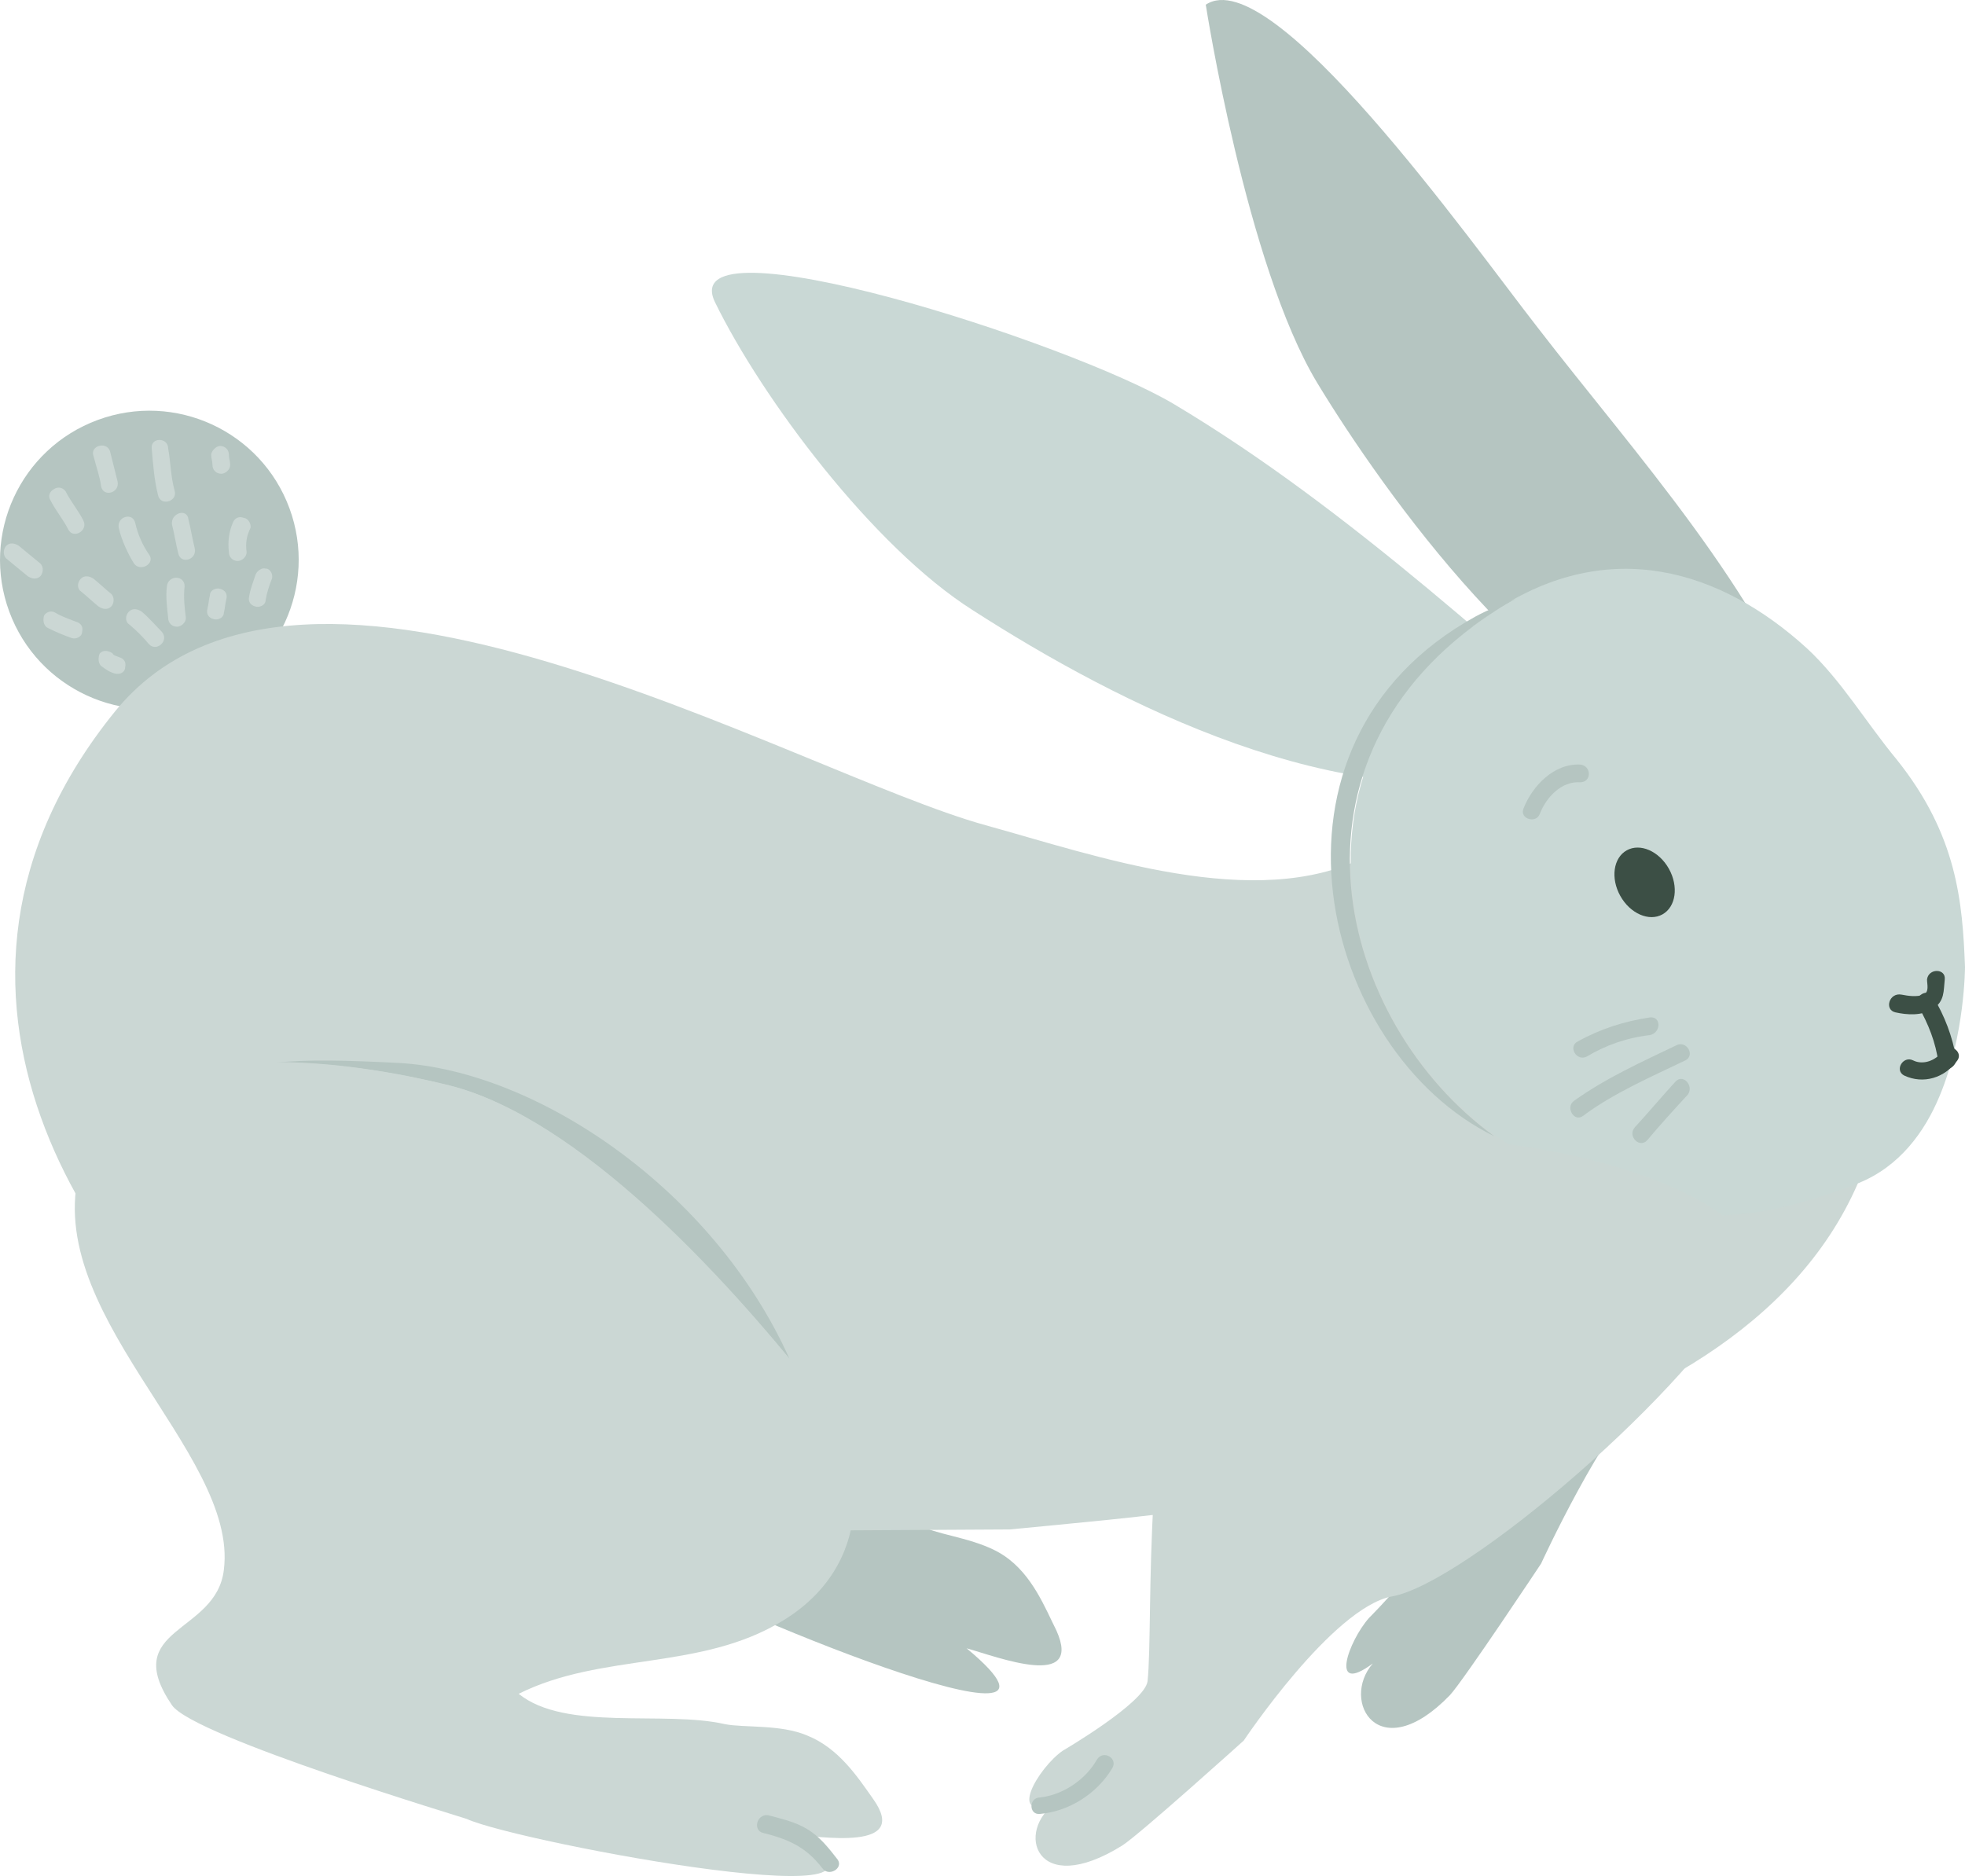 <svg version="1.1" xmlns="http://www.w3.org/2000/svg" xmlns:xlink="http://www.w3.org/1999/xlink" width="139.761" height="133.446" viewBox="0,0,139.761,133.446"><g transform="translate(-170.883,-94.977)"><g data-paper-data="{&quot;isPaintingLayer&quot;:true}" fill-rule="nonzero" stroke="none" stroke-width="1" stroke-linecap="butt" stroke-linejoin="miter" stroke-miterlimit="10" stroke-dasharray="" stroke-dashoffset="0" style="mix-blend-mode: normal"><g><path d="M171.543,138.485c-2.03,-5.498 0.784,-11.602 6.287,-13.634c5.502,-2.032 11.608,0.778 13.639,6.276c2.03,5.498 -0.784,11.602 -6.287,13.634c-5.502,2.032 -11.608,-0.778 -13.639,-6.276z" fill="#b5c5c1"/><path d="M176.634,136.141c0.27,-0.27 0.63,-0.18 0.9,0c0.45,0.36 0.81,0.72 1.26,1.079c0.27,0.27 0.18,0.72 0,0.899c-0.27,0.27 -0.63,0.18 -0.9,0c-0.45,-0.36 -0.81,-0.719 -1.26,-1.079c-0.27,-0.18 -0.27,-0.629 0,-0.899z" fill="#cbd7d4"/><path d="M174.024,138.749c0.18,-0.27 0.54,-0.36 0.81,-0.18c0.45,0.27 0.99,0.45 1.44,0.629c0.36,0.09 0.54,0.36 0.45,0.72c0,0.36 -0.45,0.54 -0.72,0.45c-0.54,-0.18 -1.17,-0.45 -1.71,-0.719c-0.36,-0.18 -0.36,-0.63 -0.27,-0.899z" fill="#cbd7d4"/><path d="M180.504,132.184c0.18,0.809 0.54,1.619 0.99,2.248c0.45,0.629 -0.63,1.259 -1.08,0.629c-0.45,-0.72 -0.9,-1.709 -1.08,-2.518c-0.18,-0.809 0.99,-1.169 1.17,-0.36z" fill="#cbd7d4"/><path d="M184.284,131.914c0.18,0.72 0.27,1.349 0.45,2.068c0.18,0.809 -0.99,1.169 -1.17,0.36c-0.18,-0.719 -0.27,-1.349 -0.45,-2.068c-0.09,-0.809 1.08,-1.169 1.17,-0.36z" fill="#cbd7d4"/><path d="M188.244,131.824c0.27,0 0.54,0.45 0.45,0.72c-0.27,0.54 -0.36,1.079 -0.27,1.709c0,0.36 -0.36,0.629 -0.63,0.629c-0.36,0 -0.63,-0.27 -0.63,-0.629c-0.09,-0.72 0,-1.439 0.27,-2.068c0.09,-0.27 0.36,-0.54 0.81,-0.36z" fill="#cbd7d4"/><path d="M189.774,135.421c0.36,0 0.54,0.45 0.45,0.72c-0.18,0.45 -0.36,0.989 -0.45,1.529c0,0.36 -0.45,0.539 -0.72,0.45c-0.36,-0.09 -0.54,-0.36 -0.45,-0.719c0.09,-0.54 0.27,-0.989 0.45,-1.529c0.09,-0.27 0.45,-0.54 0.72,-0.45z" fill="#cbd7d4"/><path d="M174.744,129.756c0.27,-0.18 0.63,-0.09 0.81,0.18c0.36,0.72 0.9,1.349 1.26,2.068c0.36,0.719 -0.72,1.349 -1.08,0.629c-0.36,-0.72 -0.9,-1.349 -1.26,-2.068c-0.18,-0.27 -0.09,-0.63 0.27,-0.809z" fill="#cbd7d4"/><path d="M178.704,127.058c0.18,0.719 0.36,1.439 0.54,2.158c0.18,0.809 -0.99,1.169 -1.17,0.36c-0.09,-0.72 -0.36,-1.439 -0.54,-2.158c-0.27,-0.72 0.9,-1.079 1.17,-0.36z" fill="#cbd7d4"/><path d="M182.844,126.878c0.18,0.989 0.18,1.978 0.45,2.968c0.27,0.809 -0.99,1.169 -1.17,0.36c-0.27,-1.079 -0.36,-2.248 -0.45,-3.328c-0.09,-0.809 1.17,-0.809 1.17,0z" fill="#cbd7d4"/><path d="M186.534,126.698c0.36,0 0.63,0.27 0.63,0.63c0,0.27 0.09,0.45 0.09,0.719c0,0.36 -0.36,0.63 -0.63,0.63c-0.36,0 -0.63,-0.27 -0.63,-0.63c0,-0.27 -0.09,-0.45 -0.09,-0.719c0,-0.27 0.36,-0.63 0.63,-0.63z" fill="#cbd7d4"/><path d="M171.324,133.803c0.27,-0.27 0.63,-0.18 0.9,0c0.54,0.45 0.99,0.809 1.53,1.259c0.27,0.27 0.18,0.72 0,0.899c-0.27,0.27 -0.63,0.18 -0.9,0c-0.54,-0.45 -0.99,-0.809 -1.53,-1.259c-0.27,-0.27 -0.18,-0.72 0,-0.899z" fill="#cbd7d4"/><path d="M180.054,138.479c0.27,-0.27 0.63,-0.18 0.9,0c0.54,0.45 0.99,0.989 1.44,1.439c0.54,0.629 -0.36,1.439 -0.9,0.899c-0.45,-0.54 -0.9,-0.989 -1.44,-1.439c-0.27,-0.18 -0.27,-0.63 0,-0.899z" fill="#cbd7d4"/><path d="M177.984,141.447c0.27,-0.27 0.63,-0.18 0.9,0c0.09,0.18 0.27,0.18 0.45,0.27c0.36,0.09 0.54,0.36 0.45,0.72c0,0.36 -0.36,0.54 -0.72,0.45c-0.36,-0.09 -0.63,-0.27 -0.99,-0.54c-0.27,-0.27 -0.18,-0.72 -0.09,-0.899z" fill="#cbd7d4"/><path d="M184.014,136.68c-0.09,0.809 0,1.529 0.09,2.248c0,0.36 -0.36,0.629 -0.63,0.629c-0.36,0 -0.63,-0.27 -0.63,-0.629c-0.09,-0.809 -0.18,-1.529 -0.09,-2.248c0.09,-0.809 1.26,-0.809 1.26,0z" fill="#cbd7d4"/><path d="M186.534,136.86c0.36,0.09 0.54,0.36 0.45,0.719c-0.09,0.36 -0.09,0.629 -0.18,0.989c0,0.36 -0.45,0.54 -0.72,0.45c-0.36,-0.09 -0.54,-0.36 -0.45,-0.719c0.09,-0.36 0.09,-0.629 0.18,-0.989c0,-0.36 0.45,-0.54 0.72,-0.45z" fill="#cbd7d4"/></g><path d="M198.504,194.148c-2.52,-6.205 4.14,-4.317 5.58,-8.634c2.79,-8.094 -9.36,-20.864 -3.96,-30.487c5.04,-8.903 22.05,-4.407 28.26,-1.349c8.46,4.137 13.23,15.918 17.64,24.732c3.24,6.475 1.53,13.49 -5.31,16.008c-6.48,2.338 -11.52,2.338 -17.91,4.137c2.7,3.328 9.9,3.328 13.95,5.126c1.26,0.54 3.87,0.809 5.58,1.978c1.98,1.349 2.88,3.687 3.69,5.306c1.89,4.227 -4.14,1.889 -6.39,1.259c10.71,8.903 -18.81,-3.328 -22.23,-5.756c0,0 -17.91,-9.803 -18.9,-12.321z" fill="#b5c5c1"/><path d="M269.514,175.531c1.08,-3.597 3.24,-6.835 5.49,-9.983c4.95,-6.835 28.26,-4.587 26.55,3.238c-1.8,8.274 -6.48,18.706 -13.41,24.911c-3.24,2.878 -7.65,12.501 -7.65,12.501c0,0 -5.49,8.274 -6.48,9.353c-5.04,5.216 -7.83,0.45 -5.49,-2.248c-3.15,2.338 -1.71,-1.619 -0.27,-3.238c0,0 4.77,-4.766 4.59,-6.295c-0.63,-4.227 -5.76,-20.415 -3.33,-28.239z" fill="#b5c5c1"/><path d="M226.674,203.86c-8.82,1.529 -30.33,-4.587 -37.44,-9.533c-11.52,-7.914 -26.28,-28.869 -10.17,-48.744c13.32,-16.368 48.24,4.317 61.92,8.094c7.83,2.158 19.17,6.205 27,2.248c2.43,-1.259 3.51,-3.867 5.85,-4.946c3.96,-1.889 16.92,-7.914 19.98,-4.946c7.11,6.835 19.08,10.522 9.18,33.185c-8.91,20.325 -43.56,22.933 -60.3,24.552z" fill="#cbd7d4"/><g><path d="M279.774,149.991c-13.5,3.148 -29.34,-4.946 -39.69,-11.601c-7.11,-4.497 -15.03,-15.109 -18.36,-21.944c-2.88,-6.115 25.29,2.878 32.67,7.285c12.51,7.464 23.94,18.256 34.92,27.699z" fill="#c9d8d5"/><path d="M290.934,147.472c-9.9,-0.989 -21.69,-17.537 -26.37,-25.271c-5.04,-8.364 -7.92,-26.89 -7.92,-26.89c4.68,-3.148 18.81,16.817 23.58,22.933c6.93,8.993 15.93,18.796 19.8,29.678z" fill="#b5c5c1"/><g><path d="M279.144,176.97c-12.51,-7.195 -18.81,-27.519 -1.89,-38.581c8.1,-5.306 16.02,-2.878 22.14,2.698c2.43,2.248 4.23,5.306 6.39,7.914c4.32,5.396 4.68,10.162 4.86,14.749c0,0 0,4.856 -1.8,9.173c-1.08,2.608 -2.88,5.036 -5.76,6.205c-8.64,3.328 -14.31,3.417 -23.94,-2.158z" fill="#c9d8d5"/><path d="M277.164,175.801c-12.33,-6.026 -17.82,-27.879 -1.35,-36.962c0.99,-0.54 1.98,-0.899 2.88,-1.259c-0.54,0.27 -0.99,0.54 -1.53,0.899c-16.02,10.432 -11.16,29.228 0,37.322z" fill="#b5c5c1"/><g><g><g fill="#3c4f45"><path d="M306.144,165.729c0.45,0.09 1.08,0.18 1.53,0c0.45,-0.18 0.27,-0.719 0.27,-1.079c0.09,-0.809 1.35,-0.809 1.26,0c-0.09,0.809 0,1.529 -0.81,2.068c-0.81,0.54 -1.89,0.45 -2.7,0.27c-0.81,-0.18 -0.45,-1.439 0.45,-1.259z"/><path d="M308.394,165.909c0.81,1.349 1.35,2.788 1.62,4.317c0.09,0.809 -1.17,1.169 -1.26,0.36c-0.18,-1.439 -0.72,-2.788 -1.44,-4.047c-0.36,-0.72 0.72,-1.349 1.08,-0.629z"/><path d="M306.954,170.405c0.72,0.36 1.62,0 2.07,-0.629c0.45,-0.72 1.53,0 1.08,0.629c-0.9,1.259 -2.43,1.709 -3.78,1.079c-0.72,-0.36 -0.09,-1.439 0.63,-1.079z"/></g><g fill="#b5c5c1"><path d="M288.234,168.607c-1.62,0.18 -3.15,0.719 -4.5,1.529c-0.72,0.36 -1.35,-0.719 -0.63,-1.079c1.62,-0.899 3.33,-1.439 5.13,-1.709c0.81,-0.09 0.81,1.079 0,1.259z"/><path d="M290.754,170.405c-2.43,1.169 -5.13,2.338 -7.29,3.957c-0.63,0.45 -1.26,-0.63 -0.63,-1.079c2.25,-1.619 4.86,-2.788 7.29,-3.957c0.72,-0.36 1.35,0.72 0.63,1.079z"/><path d="M290.934,172.833c-0.99,1.079 -1.98,2.158 -2.88,3.238c-0.54,0.629 -1.44,-0.27 -0.9,-0.899c0.99,-1.079 1.89,-2.158 2.88,-3.238c0.54,-0.629 1.35,0.27 0.9,0.899z"/></g></g><path d="M286.128,158.707c-0.703,-1.257 -0.499,-2.709 0.455,-3.243c0.954,-0.534 2.298,0.053 3.001,1.31c0.703,1.257 0.499,2.709 -0.455,3.243c-0.954,0.534 -2.298,-0.053 -3.001,-1.31z" fill="#3c4f45"/><path d="M279.234,152.509c0.63,-1.619 2.16,-3.238 4.05,-3.148c0.81,0.09 0.81,1.259 0,1.259c-1.35,-0.09 -2.43,1.079 -2.88,2.248c-0.27,0.72 -1.44,0.36 -1.17,-0.36z" fill="#b5c5c1"/></g></g></g><g><path d="M190.314,170.585c2.43,-0.27 5.31,-0.18 8.91,0c9.81,0.54 22.41,8.993 27.81,21.044c-6.3,-7.554 -15.75,-17.267 -24.12,-19.425c-2.97,-0.72 -7.74,-1.709 -12.6,-1.619z" fill="#b5c5c1"/><path d="M183.114,216.271c-3.78,-5.576 3.15,-5.036 3.69,-9.623c1.08,-8.454 -13.5,-18.526 -10.08,-29.048c3.15,-9.803 19.44,-7.105 26.19,-5.396c9.18,2.338 19.53,13.58 25.65,21.314c4.5,5.666 4.23,12.95 -1.98,16.727c-5.85,3.597 -12.87,2.248 -18.81,5.216c3.33,2.698 10.35,1.169 14.67,2.158c1.35,0.27 3.96,0 5.85,0.809c2.25,0.899 3.6,2.968 4.68,4.497c2.7,3.777 -3.69,2.698 -6.03,2.518c12.33,6.475 -19.08,0.63 -22.86,-1.079c0.09,0 -19.44,-5.846 -20.97,-8.094z" fill="#cbd7d4"/><path d="M225.504,224.095c0.99,0.27 1.89,0.45 2.79,0.989c0.9,0.54 1.53,1.349 2.16,2.158c0.45,0.629 -0.63,1.259 -1.08,0.629c-1.17,-1.529 -2.43,-2.068 -4.23,-2.518c-0.72,-0.18 -0.45,-1.349 0.36,-1.259z" fill="#b5c5c1"/></g><g><path d="M256.284,186.323c1.98,-3.237 4.77,-5.846 7.74,-8.274c6.48,-5.396 34.83,0.809 31.23,8.004c-3.78,7.554 -20.16,21.584 -25.38,22.483c-4.23,0.809 -10.53,10.252 -10.53,10.252c0,0 -7.38,6.655 -8.64,7.464c-6.21,3.867 -7.65,-1.079 -4.68,-3.058c-3.69,1.529 -1.26,-2.518 0.45,-3.687c0,0 5.85,-3.417 6.03,-4.946c0.45,-4.227 -0.54,-21.224 3.78,-28.239z" fill="#cbd7d4"/><path d="M244.854,222.836c1.62,-0.18 3.24,-1.259 4.05,-2.698c0.45,-0.72 1.53,-0.09 1.08,0.629c-1.08,1.799 -3.06,3.058 -5.13,3.238c-0.81,0.09 -0.81,-1.169 0,-1.169z" fill="#b5c5c1"/></g></g></g></svg>